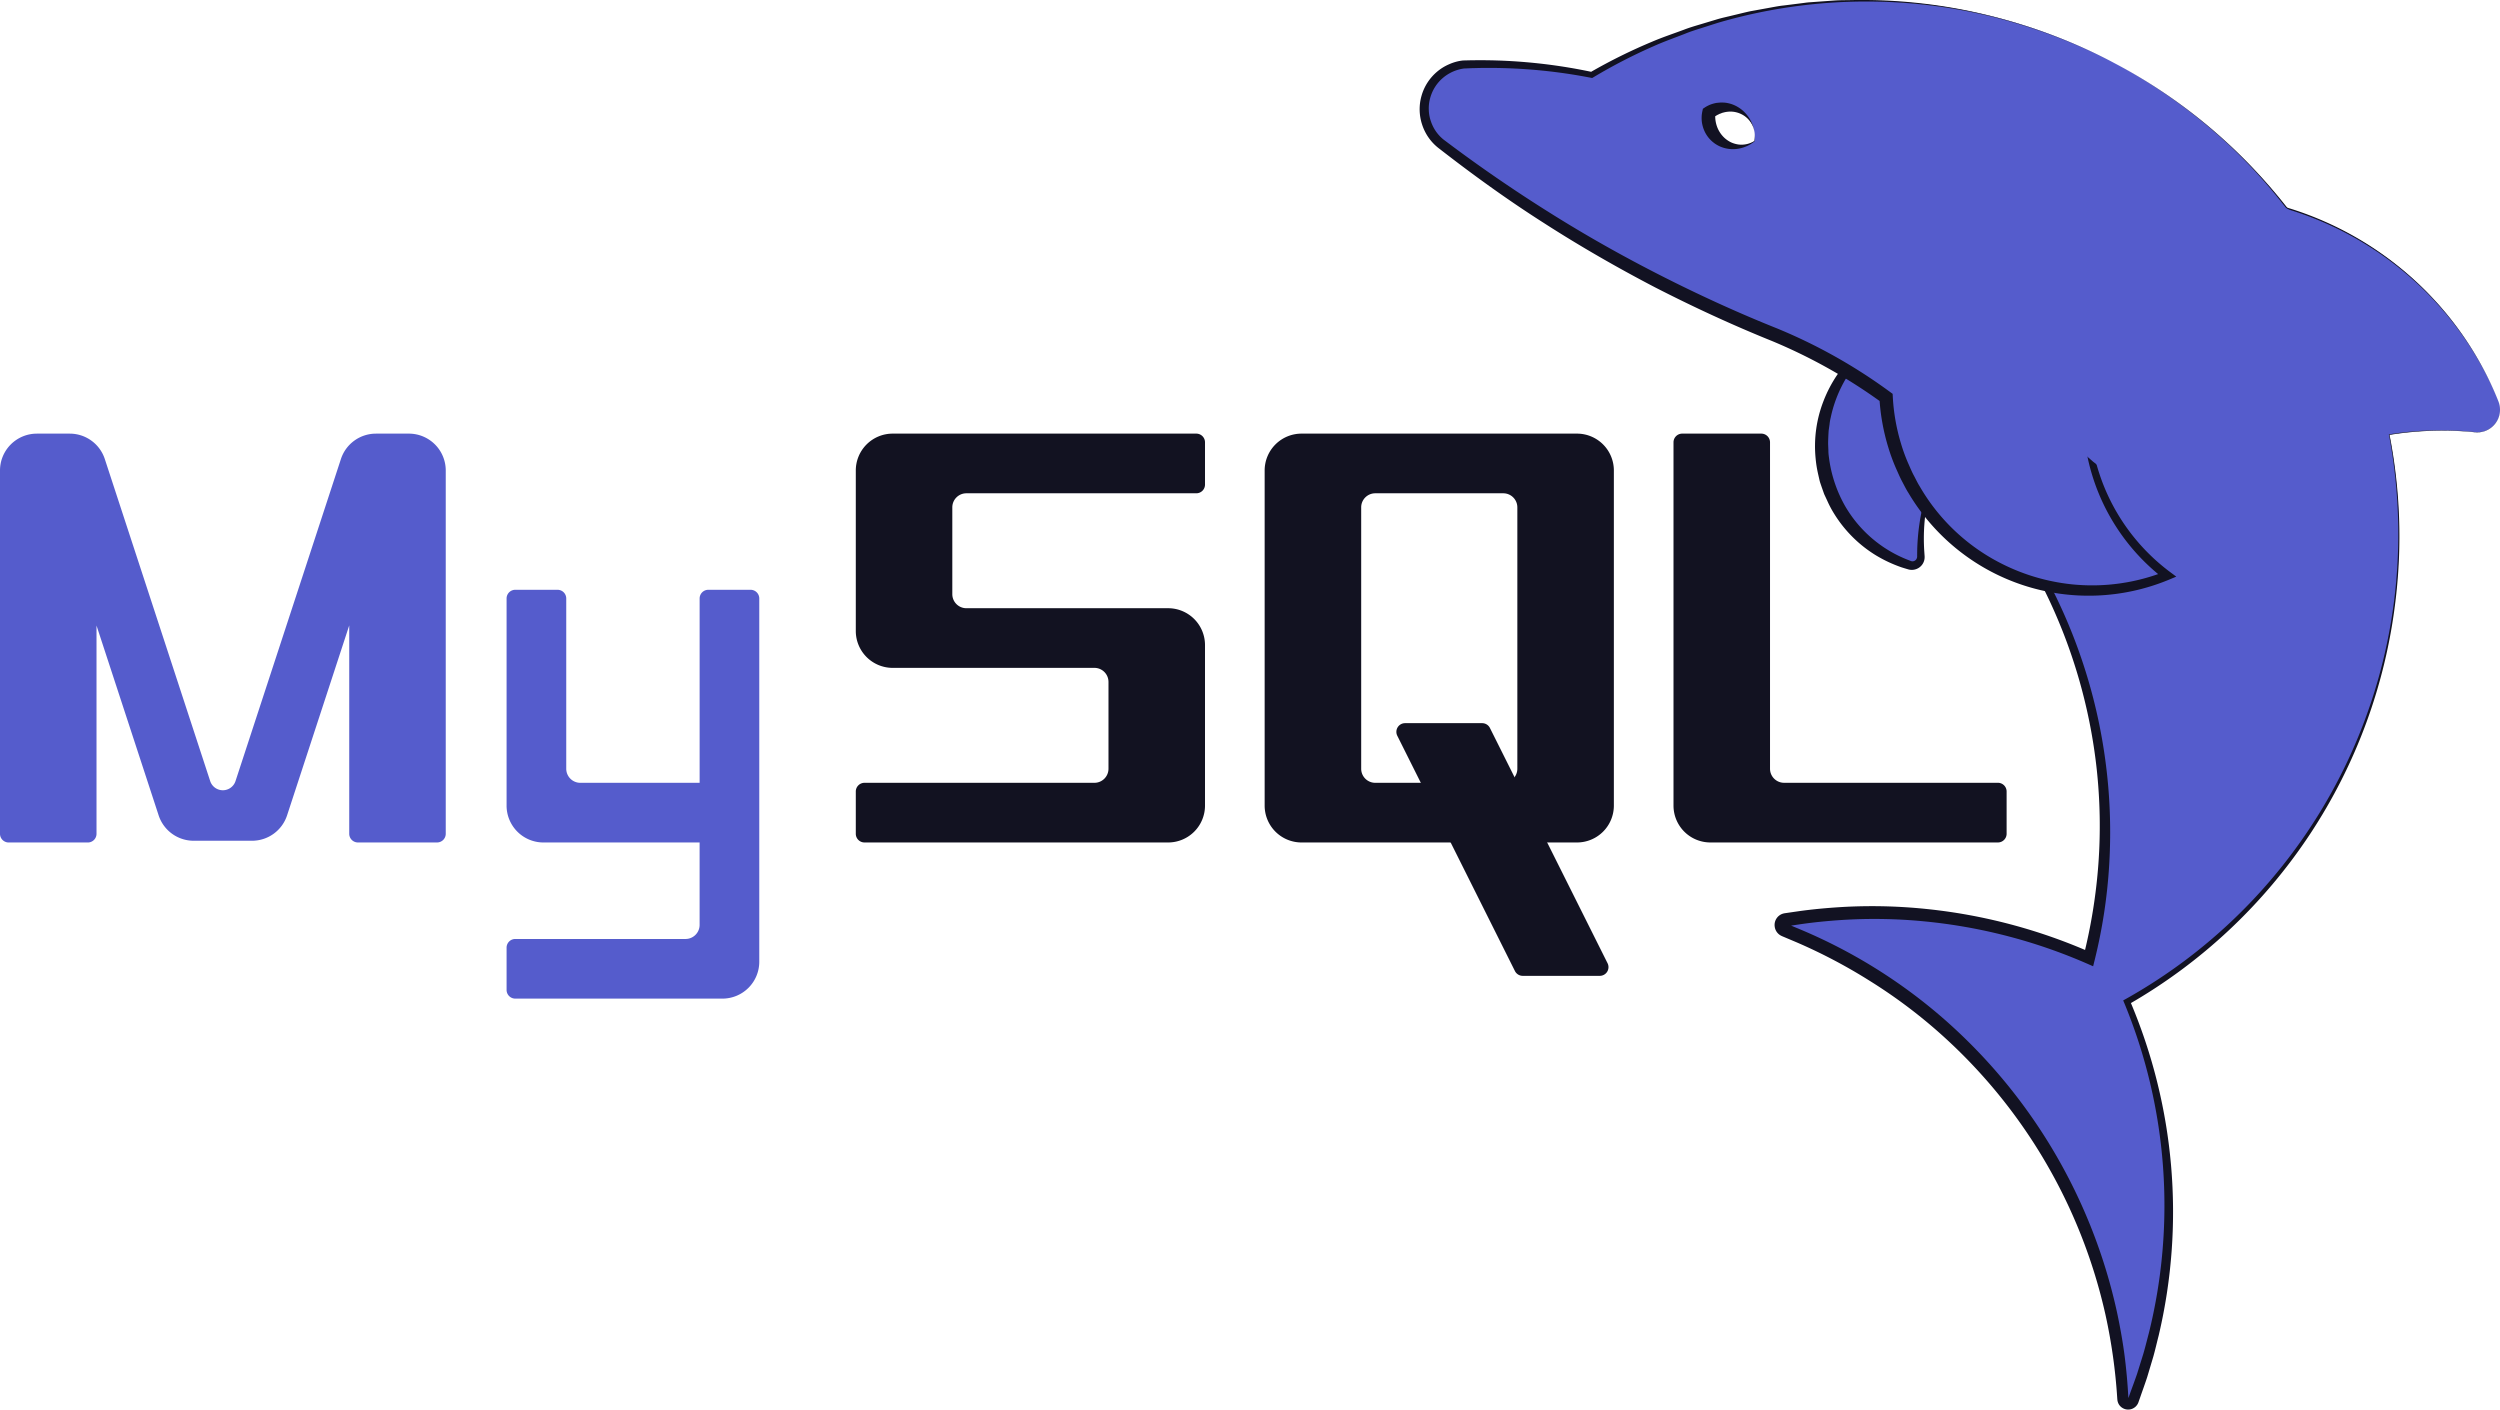 <svg id="Main" xmlns="http://www.w3.org/2000/svg" viewBox="0 0 700.727 395.083"><defs><style>.cls-1{fill:#555ccc;}.cls-2{fill:#121222;}.cls-3{fill:#121221;}</style></defs><title>mysql</title><path class="cls-1" d="M706.721,453.591a57.7,57.7,0,0,0,5.439,8.532,57.655,57.655,0,0,0-7.455,31.23,2.446,2.446,0,0,1-3.188,2.459,35.415,35.415,0,0,1-5.616-65.145,37.035,37.035,0,0,1,4.347-1.916A56.99,56.99,0,0,0,706.721,453.591Z" transform="translate(-166.301 -337.398)"/><path class="cls-2" d="M706.721,453.591a57.788,57.788,0,0,0,5.5,8.488l.03.037-.024.044a54.589,54.589,0,0,0-6.556,29.959l.066.959.017.247,0,.346a3.341,3.341,0,0,1-.089.694,3.555,3.555,0,0,1-1.629,2.243,3.626,3.626,0,0,1-2.807.4c-.7-.206-1.311-.386-1.965-.6a37.406,37.406,0,0,1-7.355-3.474A35.6,35.6,0,0,1,680.4,481.4a29.132,29.132,0,0,1-1.929-3.637l-.871-1.869-.686-1.946c-.212-.654-.468-1.3-.624-1.966l-.456-2.014a32.47,32.47,0,0,1-.631-4.073,34.826,34.826,0,0,1,2.227-16.131,36.338,36.338,0,0,1,8.994-13.364c1.007-.889,2.043-1.745,3.088-2.576,1.123-.731,2.186-1.545,3.349-2.2,1.185-.612,2.322-1.3,3.533-1.846a37.964,37.964,0,0,1,3.7-1.441l.6-.2-.006.6a53.118,53.118,0,0,0,1.5,12.771,49.967,49.967,0,0,0,1.918,6.169A58.116,58.116,0,0,0,706.721,453.591Zm0,0a58.172,58.172,0,0,1-2.708-5.878c-.8-2.006-1.451-4.068-2.055-6.144a61.048,61.048,0,0,1-2.15-12.806l.591.4a36.533,36.533,0,0,0-3.5,1.634c-1.14.594-2.183,1.359-3.271,2.027-1.065.708-2.021,1.57-3.031,2.34-.931.87-1.847,1.755-2.729,2.662a35.925,35.925,0,0,0-8.43,16.59,13.705,13.705,0,0,0-.322,1.835l-.259,1.844c-.076,1.238-.143,2.478-.15,3.713l.075,1.854a12.541,12.541,0,0,0,.144,1.847,36.872,36.872,0,0,0,4.669,13.957,35.159,35.159,0,0,0,16.594,14.5c.568.24,1.2.475,1.732.683a1.228,1.228,0,0,0,.977-.041,1.322,1.322,0,0,0,.687-.781,1.206,1.206,0,0,0,.062-.27l.012-.144,0-.242.007-1a61.149,61.149,0,0,1,8.429-30.086l0,.081A57.815,57.815,0,0,1,706.721,453.591Z" transform="translate(-166.301 -337.398)"/><path class="cls-1" d="M866.489,449.669l.067.165a6.338,6.338,0,0,1-6.51,8.691,91.944,91.944,0,0,0-24.074.7,148.459,148.459,0,0,1,1.985,42.918,150.553,150.553,0,0,1-24.879,69.229A149.593,149.593,0,0,1,762.5,618.185a149.52,149.52,0,0,1,1.739,111.779,1.505,1.505,0,0,1-2.913-.448,150.162,150.162,0,0,0-94.8-131.422,1.51,1.51,0,0,1,.291-2.9,149.925,149.925,0,0,1,85.049,10.749,149.455,149.455,0,0,0-6.609-92.6q-2.454-6.045-5.371-11.764a56.946,56.946,0,0,0,27.06-.589,3.947,3.947,0,0,0,1.684-6.663,57.321,57.321,0,0,1,18.192-94.357l.01,0a56.966,56.966,0,0,1,20.415-4.212.139.139,0,0,1,.075.024A92.5,92.5,0,0,1,866.489,449.669Z" transform="translate(-166.301 -337.398)"/><path class="cls-2" d="M866.489,449.669a6.374,6.374,0,0,1-2.7,8.1,6.092,6.092,0,0,1-2.2.752,9.652,9.652,0,0,1-2.335-.035c-1.55-.142-3.1-.249-4.659-.308a91.835,91.835,0,0,0-18.606,1.134l.071-.1a148.651,148.651,0,0,1,1.681,46.564A150.961,150.961,0,0,1,762.917,618.93l.368-1.078a150.929,150.929,0,0,1,8.058,93.945c-.5,1.939-.937,3.893-1.479,5.82l-1.719,5.756c-.622,1.9-1.313,3.783-1.966,5.676l-.5,1.418a3.054,3.054,0,0,1-4.884,1.262,2.871,2.871,0,0,1-.856-1.269,2.931,2.931,0,0,1-.158-.715l-.024-.254-.014-.184a154.127,154.127,0,0,0-3.272-23.284,149.051,149.051,0,0,0-47.112-79.608,144.643,144.643,0,0,0-18.836-14,150.114,150.114,0,0,0-20.761-10.942l-2.707-1.142-.676-.286-.339-.143-.169-.071-.32-.149a3.32,3.32,0,0,1-1.822-2.613,3.31,3.31,0,0,1,2.634-3.663,2.182,2.182,0,0,1,.259-.047l.186-.028.373-.054,2.98-.433c3.974-.57,7.975-.937,11.98-1.189a147.634,147.634,0,0,1,24.047.514,153.434,153.434,0,0,1,46.331,12.272l-2.257,1.105a151.772,151.772,0,0,0,4.212-26.175,147.945,147.945,0,0,0-.5-26.535,149.794,149.794,0,0,0-15.021-50.784l-.984-1.967,2.133.484a56.163,56.163,0,0,0,20.826.763c1.729-.262,3.448-.6,5.144-1.028l.638-.156c.162-.064.336-.1.491-.177a2.911,2.911,0,0,0,.851-.573,3.1,3.1,0,0,0,.5-3.843,2.861,2.861,0,0,0-.314-.423l-.177-.2-.237-.238-.953-.959c-1.257-1.291-2.449-2.647-3.575-4.053a57.878,57.878,0,0,1,43.945-94.117h.019a.623.623,0,0,1,.167.057l-.053-.025a92.751,92.751,0,0,1,59.119,54.068Zm0,0a92.556,92.556,0,0,0-59.23-53.7l-.052-.025a.011.011,0,0,0,.018.009h.019A56.749,56.749,0,0,0,764.509,488.7c1.112,1.354,2.286,2.658,3.523,3.9l.937.92.237.232.271.294a4.485,4.485,0,0,1,.485.64,4.8,4.8,0,0,1-.7,5.954,4.656,4.656,0,0,1-1.337.924,7.265,7.265,0,0,1-.759.281l-.655.169c-1.743.465-3.513.831-5.3,1.123a58.1,58.1,0,0,1-21.558-.536l1.149-1.482a151.142,151.142,0,0,1,16.7,78.454,147.069,147.069,0,0,1-4.048,26.776l-.468,1.886-1.79-.781a150.02,150.02,0,0,0-45.35-11.788,143.974,143.974,0,0,0-23.482-.393c-3.909.264-7.811.64-11.686,1.215l-2.9.435-.363.055-.181.027c-.059.008-.145.021-.107.02a.347.347,0,0,0,.151-.081.327.327,0,0,0,.136-.285.438.438,0,0,0-.191-.285l1.232.518,2.78,1.158A148.5,148.5,0,0,1,711.835,623.6,152.579,152.579,0,0,1,759.7,705.316c.832,3.922,1.548,7.87,2.074,11.845.51,3.977.879,7.971,1.082,11.973l.012.188c0,.068.008.135.011.116,0,.009,0,.02,0,.009s-.029-.039-.042-.051c-.047-.017.01.006,0,0s-.023.018-.038.027-.026.049.025-.052l.5-1.383c.662-1.848,1.361-3.683,1.993-5.542l1.753-5.624c.553-1.884,1.008-3.8,1.518-5.693a148.652,148.652,0,0,0-6.88-92.612l-.295-.709.663-.369a149.288,149.288,0,0,0,73.812-158.2l-.016-.088.087-.014a92,92,0,0,1,18.638-1.05c1.556.066,3.111.18,4.661.329a9.505,9.505,0,0,0,2.322.046,6.023,6.023,0,0,0,2.19-.736,6.351,6.351,0,0,0,2.72-8.059Z" transform="translate(-166.301 -337.398)"/><path class="cls-1" d="M759.306,355.283a150.15,150.15,0,0,0-146.885,3.109,149.9,149.9,0,0,0-33.629-3l-.1.006c-.715.021-1.439.045-2.163.069a12.125,12.125,0,0,0-3.232.838,12.522,12.522,0,0,0-2.889,21.562l.013,0a394.328,394.328,0,0,0,90.88,52.384c.657.262,1.317.533,1.97.786a150.461,150.461,0,0,1,31.685,17.742,57.311,57.311,0,0,0,78.786,49.923,57.305,57.305,0,0,1,13.068-98.734l.01,0a56.971,56.971,0,0,1,20.469-4.212A149.645,149.645,0,0,0,759.306,355.283ZM658.085,374.492a8.053,8.053,0,0,1-.013,2.466,8.247,8.247,0,0,1-3.58,1.443,8.191,8.191,0,0,1-9.234-9.4,7.966,7.966,0,0,1,2.456-1.181,2.861,2.861,0,0,1,.293-.076,5.9,5.9,0,0,1,.816-.17A8.175,8.175,0,0,1,658.085,374.492Z" transform="translate(-166.301 -337.398)"/><path class="cls-2" d="M759.306,355.283A154.721,154.721,0,0,0,723.491,341.8a147.958,147.958,0,0,0-75.743,2.012l-4.554,1.456c-1.52.478-3.041.953-4.517,1.558-2.966,1.165-5.977,2.212-8.883,3.521a150.173,150.173,0,0,0-16.955,8.758l-.266.16-.318-.062a149.23,149.23,0,0,0-17.769-2.375q-4.47-.325-8.953-.384c-1.493-.019-2.986-.013-4.479.009l-2.217.054-2.265.094.086-.006a11.555,11.555,0,0,0-6.039,2.74,11.283,11.283,0,0,0-3.472,5.614,10.548,10.548,0,0,0-.364,3.3,10.4,10.4,0,0,0,.622,3.251,10.974,10.974,0,0,0,3.841,5.275l-.3-.172.013,0,.153.063.152.115q14.3,10.779,29.48,20.281c10.1,6.353,20.5,12.2,31.128,17.6s21.47,10.375,32.548,14.8a149.557,149.557,0,0,1,31.65,17.8l.72.529.048.887a55.218,55.218,0,0,0,2.264,12.944,48.314,48.314,0,0,0,2.288,6.176c.445,1,.865,2.022,1.4,2.984.516.969.971,1.973,1.563,2.9a55.17,55.17,0,0,0,18.064,18.9A56.677,56.677,0,0,0,747.2,501.2a55.717,55.717,0,0,0,26.07-3.663l-.289,2.187A58.026,58.026,0,0,1,807.291,395.6l-.125.26a145.26,145.26,0,0,0-21.756-22.838A150.514,150.514,0,0,0,759.306,355.283Zm0,0a150.563,150.563,0,0,1,26.175,17.655,153.11,153.11,0,0,1,21.941,22.724l.2.253-.323.007a56.638,56.638,0,0,0-52.749,39.595A56.382,56.382,0,0,0,774.513,497.7l1.782,1.322-2.071.865A58.689,58.689,0,0,1,701.2,475.531c-.637-.985-1.14-2.044-1.694-3.076s-1.024-2.1-1.5-3.174a51.937,51.937,0,0,1-2.46-6.577,58.968,58.968,0,0,1-2.465-13.813l.768,1.415A151.653,151.653,0,0,0,663,432.99c-11.156-4.5-22.093-9.562-32.8-15.049-10.668-5.566-21.109-11.568-31.225-18.076-10.145-6.464-19.9-13.518-29.387-20.9l.305.178-.013-.006-.169-.073-.128-.1a13.67,13.67,0,0,1-4.667-6.623,13.708,13.708,0,0,1-.183-8.063,13.72,13.72,0,0,1,4.336-6.755,13.426,13.426,0,0,1,3.44-2.127,12.807,12.807,0,0,1,3.9-1.052l.049,0h.037l2.244-.055,2.294-.018c1.515,0,3.03.022,4.544.067q4.541.135,9.066.542a151.066,151.066,0,0,1,17.942,2.705l-.584.1a151.7,151.7,0,0,1,17.27-8.557c2.952-1.27,6.008-2.276,9.014-3.4,1.5-.583,3.038-1.036,4.577-1.493l4.61-1.388c1.534-.469,3.113-.777,4.667-1.173,1.561-.368,3.116-.766,4.682-1.109l4.733-.861c1.58-.273,3.147-.618,4.745-.776l4.771-.6c.8-.091,1.587-.226,2.386-.281l2.4-.173,4.794-.344c1.6-.1,3.2-.072,4.8-.114a149.2,149.2,0,0,1,38.07,4.25A154.813,154.813,0,0,1,759.306,355.283Z" transform="translate(-166.301 -337.398)"/><path class="cls-2" d="M658.085,374.492a9.554,9.554,0,0,1,.057,2.478l0,.026-.027.02a9.9,9.9,0,0,1-4.505,2.049,9.059,9.059,0,0,1-5.307-.659,8.658,8.658,0,0,1-4.1-3.942,9.289,9.289,0,0,1-.875-2.8,8.921,8.921,0,0,1,.1-2.942l.174-.839.581-.384a8.881,8.881,0,0,1,1.666-.84c.291-.1.587-.194.884-.269a8.127,8.127,0,0,1,.981-.19l-.134.032c.36-.04.719-.077,1.068-.1.336.007.667.01,1,.028a9.418,9.418,0,0,1,1.936.4,9.316,9.316,0,0,1,3.257,1.883,10.226,10.226,0,0,1,2.187,2.795A9.86,9.86,0,0,1,658.085,374.492Zm0,0a6.84,6.84,0,0,0-1.293-3.107,6.644,6.644,0,0,0-2.548-2.058,6.932,6.932,0,0,0-3.032-.652,8.467,8.467,0,0,0-1.467.17l-.7.18-.606.242-.134.032a4.5,4.5,0,0,1-.477.239q-.273.137-.527.3a7.41,7.41,0,0,0-.963.68l.754-1.223a7.871,7.871,0,0,0,.048,1.845,8.686,8.686,0,0,0,.449,1.8,8.075,8.075,0,0,0,2.142,3.176,7.846,7.846,0,0,0,1.732,1.163,7.569,7.569,0,0,0,2.108.621,6.773,6.773,0,0,0,4.463-.994l-.029.047A6.981,6.981,0,0,0,658.085,374.492Z" transform="translate(-166.301 -337.398)"/><circle class="cls-1" cx="615.113" cy="94.893" r="44.717"/><path class="cls-1" d="M379.119,505.149V606.968A10.334,10.334,0,0,1,368.785,617.3H310.73a2.439,2.439,0,0,1-2.439-2.44V603.023a2.439,2.439,0,0,1,2.439-2.439h47.718a3.947,3.947,0,0,0,3.947-3.947v-23.1H318.624A10.334,10.334,0,0,1,308.291,563.2V505.149a2.439,2.439,0,0,1,2.439-2.439h11.846a2.439,2.439,0,0,1,2.439,2.439v47.718a3.947,3.947,0,0,0,3.947,3.946H362.4V505.149a2.439,2.439,0,0,1,2.439-2.439H376.68A2.439,2.439,0,0,1,379.119,505.149Z" transform="translate(-166.301 -337.398)"/><path class="cls-1" d="M291.24,469.275V571.094a2.439,2.439,0,0,1-2.44,2.439H266.627a2.439,2.439,0,0,1-2.439-2.439v-58.4l-14.277,43.635-3.145,9.606a10.335,10.335,0,0,1-9.821,7.118H220.587a10.332,10.332,0,0,1-9.822-7.122l-3.141-9.6-14.271-43.6v58.371a2.439,2.439,0,0,1-2.439,2.439H168.741a2.44,2.44,0,0,1-2.44-2.439V469.275a10.334,10.334,0,0,1,10.334-10.334h9.221a10.334,10.334,0,0,1,9.821,7.12q14.769,45.132,29.537,90.266h0a3.736,3.736,0,0,0,7.1,0h0l29.543-90.267a10.333,10.333,0,0,1,9.821-7.119h9.227A10.334,10.334,0,0,1,291.24,469.275Z" transform="translate(-166.301 -337.398)"/><path class="cls-3" d="M728.736,559.247v11.845a2.44,2.44,0,0,1-2.44,2.44H645.7A10.334,10.334,0,0,1,635.369,563.2V461.379a2.441,2.441,0,0,1,2.44-2.44h22.173a2.44,2.44,0,0,1,2.439,2.44V552.86a3.947,3.947,0,0,0,3.947,3.947H726.3A2.439,2.439,0,0,1,728.736,559.247Z" transform="translate(-166.301 -337.398)"/><path class="cls-3" d="M433.225,479.611V503.93a3.947,3.947,0,0,0,3.947,3.946h56.547a10.334,10.334,0,0,1,10.334,10.334V563.2a10.334,10.334,0,0,1-10.334,10.334H408.612a2.44,2.44,0,0,1-2.439-2.44V559.253a2.44,2.44,0,0,1,2.439-2.44h64.442A3.947,3.947,0,0,0,477,552.867V528.541a3.947,3.947,0,0,0-3.947-3.946H416.506a10.334,10.334,0,0,1-10.333-10.334V469.273a10.334,10.334,0,0,1,10.333-10.334h85.107a2.44,2.44,0,0,1,2.44,2.44v11.845a2.439,2.439,0,0,1-2.44,2.44H437.172A3.947,3.947,0,0,0,433.225,479.611Z" transform="translate(-166.301 -337.398)"/><path class="cls-3" d="M590.923,609.57,557.95,543.624a2.439,2.439,0,0,1,2.182-3.53h21.6a2.44,2.44,0,0,1,2.182,1.348l32.973,65.946a2.439,2.439,0,0,1-2.182,3.53h-21.6A2.44,2.44,0,0,1,590.923,609.57Z" transform="translate(-166.301 -337.398)"/><path class="cls-3" d="M520.771,469.273V563.2a10.334,10.334,0,0,0,10.334,10.334h77.212A10.334,10.334,0,0,0,618.651,563.2V469.273a10.334,10.334,0,0,0-10.334-10.334H531.105A10.334,10.334,0,0,0,520.771,469.273Zm27.058,83.594V479.611a3.947,3.947,0,0,1,3.947-3.947h35.876a3.947,3.947,0,0,1,3.947,3.947v73.256a3.947,3.947,0,0,1-3.947,3.946H551.776A3.947,3.947,0,0,1,547.829,552.867Z" transform="translate(-166.301 -337.398)"/><path class="cls-1" d="M216.456,484.475" transform="translate(-166.301 -337.398)"/></svg>